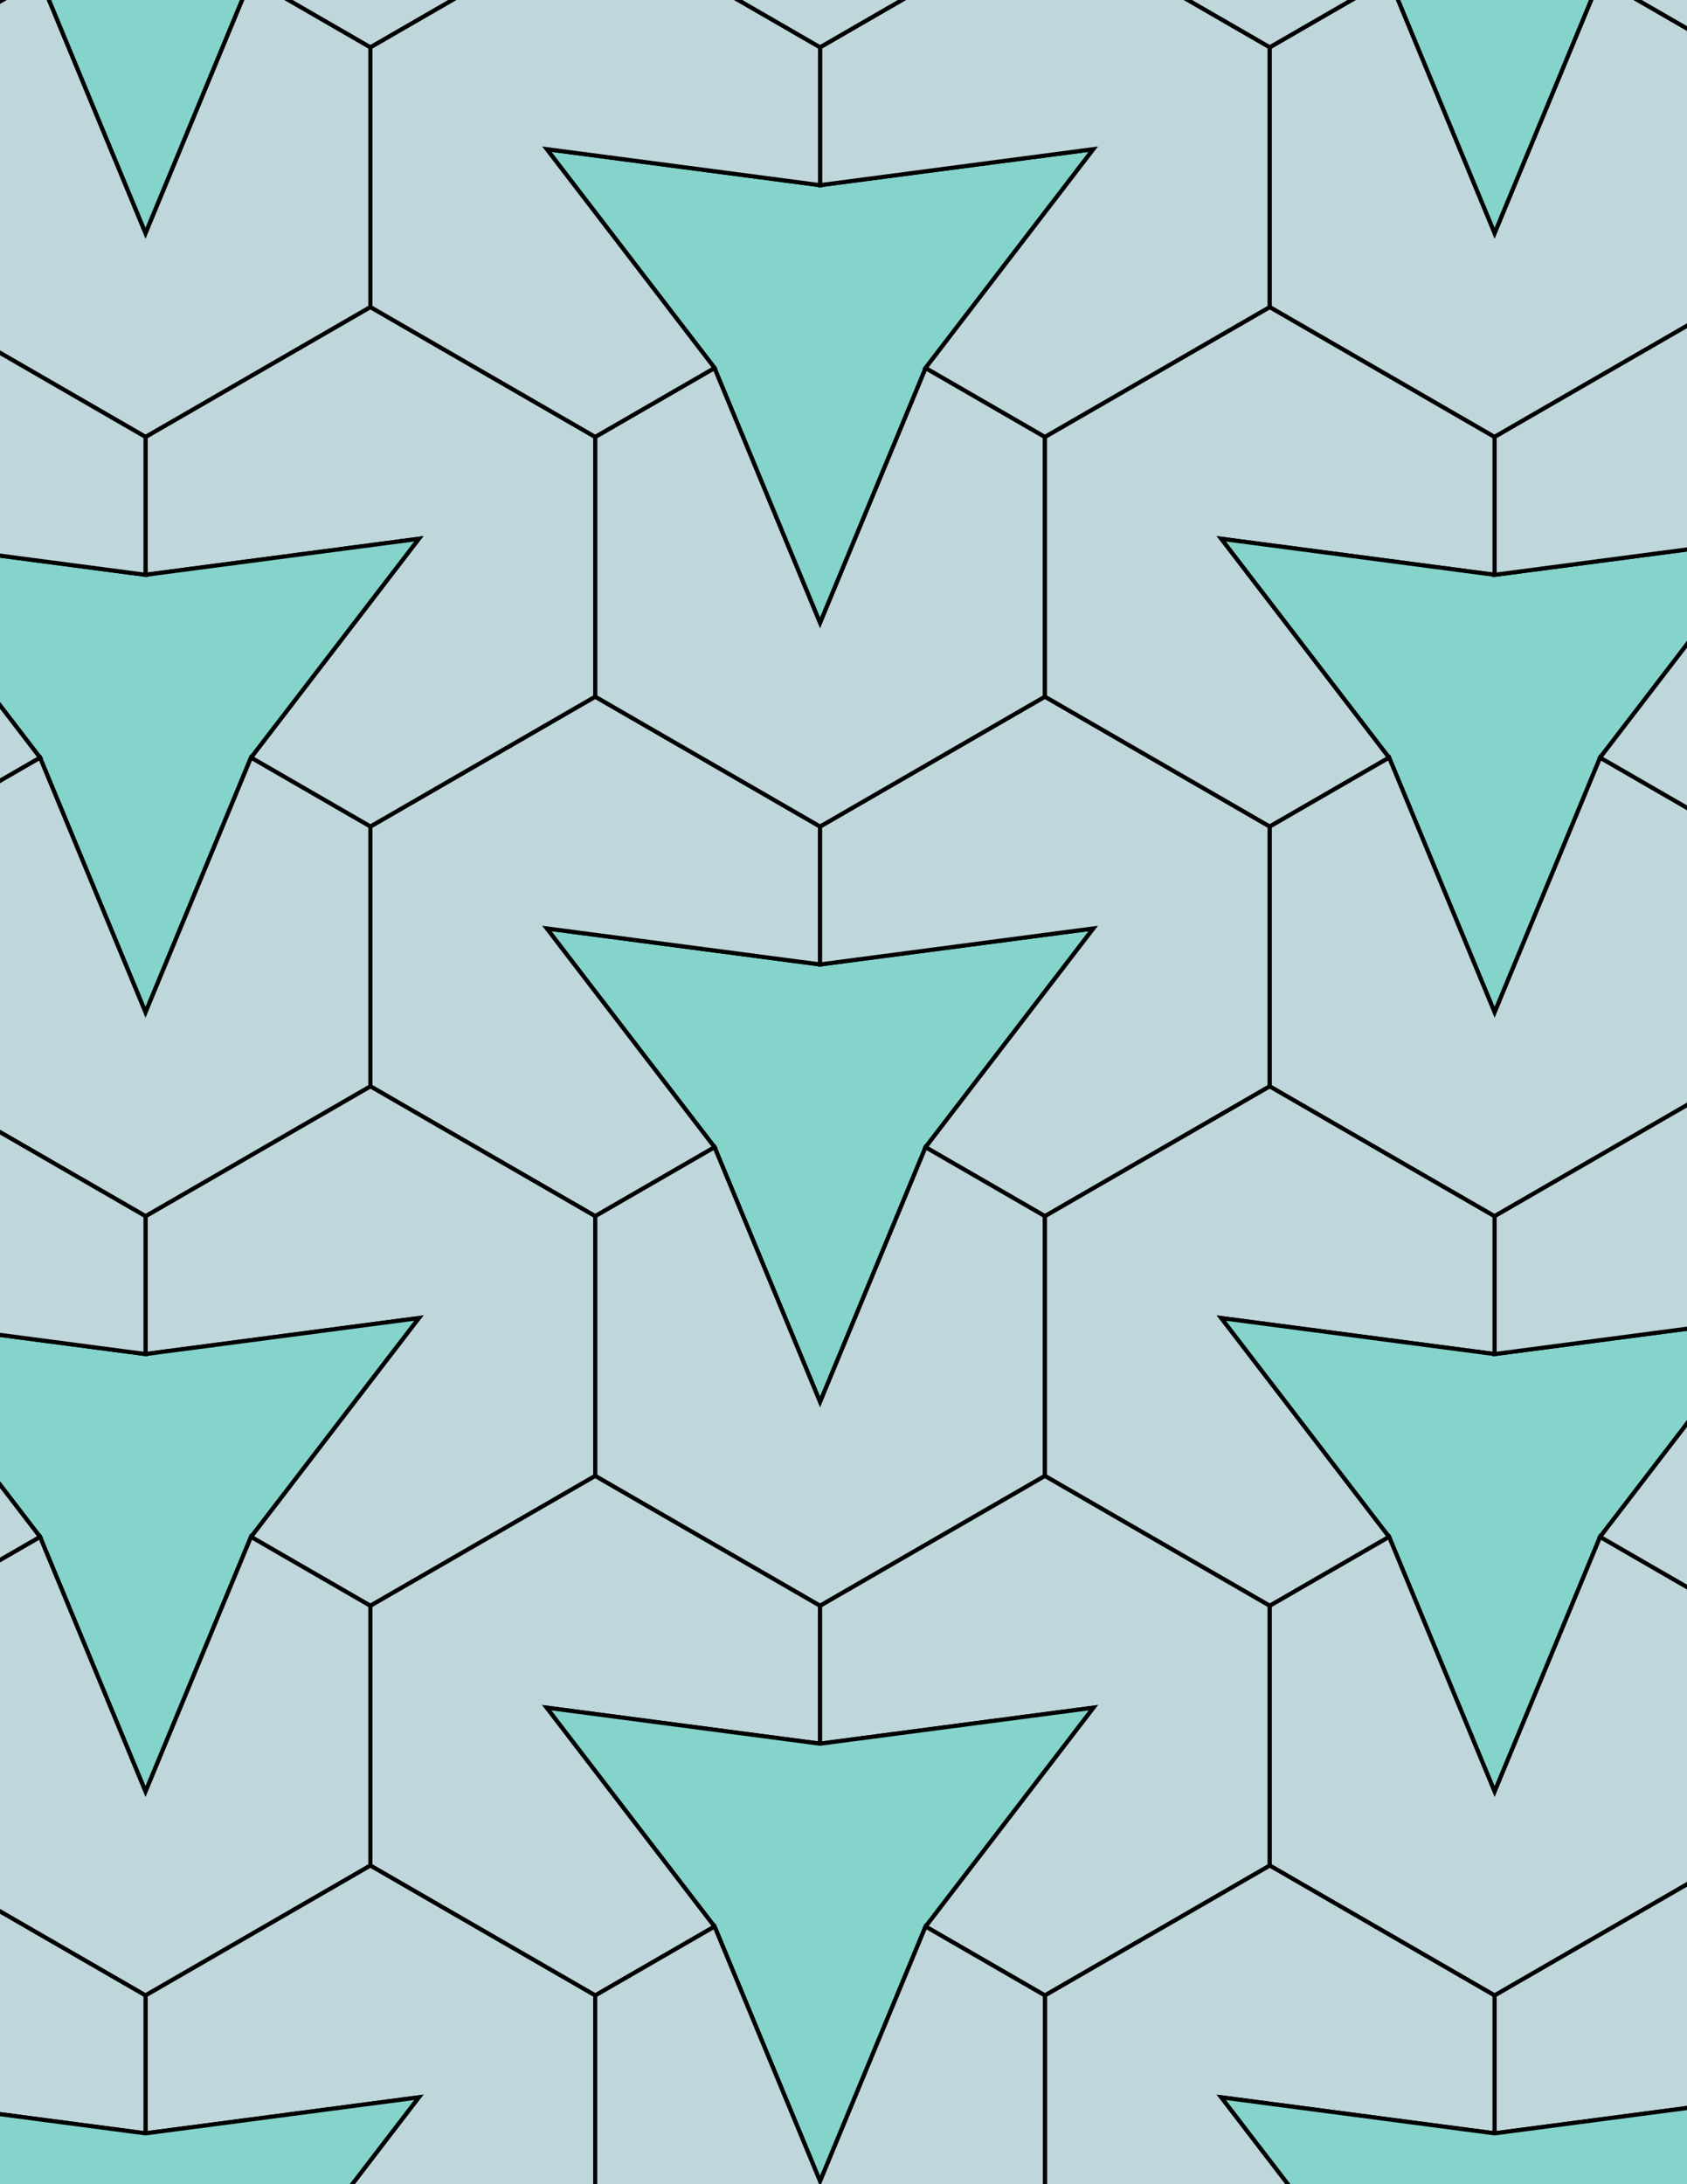 <svg xmlns="http://www.w3.org/2000/svg" xmlns:xlink="http://www.w3.org/1999/xlink" xmlns:inkscape="http://www.inkscape.org/namespaces/inkscape" version="1.1" width="612" height="792" viewBox="0 0 612 792">
<path transform="matrix(.1,0,0,-.1,0,792)" d="M2975 2836.2 3357.7 3760.1 3966.4 4553.4 2975 4422.9 1983.6 4553.4 2592.3 3760.1" fill="#84d4cc"/>
<path transform="matrix(.1,0,0,-.1,0,792)" stroke-width="15" stroke-linecap="butt" stroke-miterlimit="10" stroke-linejoin="miter" fill="none" stroke="#000000" d="M2975 2836.2 3357.7 3760.1 3966.4 4553.4 2975 4422.9 1983.6 4553.4 2592.3 3760.1Z"/>
<path transform="matrix(.1,0,0,-.1,0,792)" d="M2975 4422.9V4922.9L2159.3 5393.9 1343.6 4922.9V3981L2159.3 3510.1 2592.3 3760.1 1983.6 4553.4" fill="#bfd6db"/>
<path transform="matrix(.1,0,0,-.1,0,792)" stroke-width="15" stroke-linecap="butt" stroke-miterlimit="10" stroke-linejoin="miter" fill="none" stroke="#000000" d="M2975 4422.9V4922.9L2159.3 5393.9 1343.6 4922.9V3981L2159.3 3510.1 2592.3 3760.1 1983.6 4553.4Z"/>
<path transform="matrix(.1,0,0,-.1,0,792)" d="M2975 4422.9 3966.4 4553.4 3357.7 3760.1 3790.7 3510.1 4606.4 3981V4922.9L3790.7 5393.9 2975 4922.9" fill="#bfd6db"/>
<path transform="matrix(.1,0,0,-.1,0,792)" stroke-width="15" stroke-linecap="butt" stroke-miterlimit="10" stroke-linejoin="miter" fill="none" stroke="#000000" d="M2975 4422.9 3966.4 4553.4 3357.7 3760.1 3790.7 3510.1 4606.4 3981V4922.9L3790.7 5393.9 2975 4922.9Z"/>
<path transform="matrix(.1,0,0,-.1,0,792)" d="M3357.7 3760.1 2975 2836.2 2592.3 3760.1 2159.3 3510.1V2568.2L2975 2097.3 3790.7 2568.2V3510.1" fill="#bfd6db"/>
<path transform="matrix(.1,0,0,-.1,0,792)" stroke-width="15" stroke-linecap="butt" stroke-miterlimit="10" stroke-linejoin="miter" fill="none" stroke="#000000" d="M3357.7 3760.1 2975 2836.2 2592.3 3760.1 2159.3 3510.1V2568.2L2975 2097.3 3790.7 2568.2V3510.1Z"/>
<path transform="matrix(.1,0,0,-.1,0,792)" d="M2975 4922.9 3790.7 5393.9V6335.7L3357.7 6585.7 2975 5661.9 2592.3 6585.7 2159.3 6335.7V5393.9" fill="#bfd6db"/>
<path transform="matrix(.1,0,0,-.1,0,792)" stroke-width="15" stroke-linecap="butt" stroke-miterlimit="10" stroke-linejoin="miter" fill="none" stroke="#000000" d="M2975 4922.9 3790.7 5393.9V6335.7L3357.7 6585.7 2975 5661.9 2592.3 6585.7 2159.3 6335.7V5393.9Z"/>
<path transform="matrix(.1,0,0,-.1,0,792)" d="M2159.3 3510.1 1343.6 3981 527.898 3510.1V3010.1L1519.4 3140.6 910.602 2347.3 1343.6 2097.3 2159.3 2568.2" fill="#bfd6db"/>
<path transform="matrix(.1,0,0,-.1,0,792)" stroke-width="15" stroke-linecap="butt" stroke-miterlimit="10" stroke-linejoin="miter" fill="none" stroke="#000000" d="M2159.3 3510.1 1343.6 3981 527.898 3510.1V3010.1L1519.4 3140.6 910.602 2347.3 1343.6 2097.3 2159.3 2568.2Z"/>
<path transform="matrix(.1,0,0,-.1,0,792)" d="M3790.7 3510.1V2568.2L4606.4 2097.3 5039.4 2347.3 4430.6 3140.6 5422.1 3010.1V3510.1L4606.4 3981" fill="#bfd6db"/>
<path transform="matrix(.1,0,0,-.1,0,792)" stroke-width="15" stroke-linecap="butt" stroke-miterlimit="10" stroke-linejoin="miter" fill="none" stroke="#000000" d="M3790.7 3510.1V2568.2L4606.4 2097.3 5039.4 2347.3 4430.6 3140.6 5422.1 3010.1V3510.1L4606.4 3981Z"/>
<path transform="matrix(.1,0,0,-.1,0,792)" d="M3790.7 5393.9 4606.4 4922.9 5039.4 5172.9 4430.6 5966.3 5422.1 5835.7V6335.7L4606.4 6806.7 3790.7 6335.7" fill="#bfd6db"/>
<path transform="matrix(.1,0,0,-.1,0,792)" stroke-width="15" stroke-linecap="butt" stroke-miterlimit="10" stroke-linejoin="miter" fill="none" stroke="#000000" d="M3790.7 5393.9 4606.4 4922.9 5039.4 5172.9 4430.6 5966.3 5422.1 5835.7V6335.7L4606.4 6806.7 3790.7 6335.7Z"/>
<path transform="matrix(.1,0,0,-.1,0,792)" d="M2159.3 5393.9V6335.7L1343.6 6806.7 527.898 6335.7V5835.7L1519.4 5966.3 910.602 5172.9 1343.6 4922.9" fill="#bfd6db"/>
<path transform="matrix(.1,0,0,-.1,0,792)" stroke-width="15" stroke-linecap="butt" stroke-miterlimit="10" stroke-linejoin="miter" fill="none" stroke="#000000" d="M2159.3 5393.9V6335.7L1343.6 6806.7 527.898 6335.7V5835.7L1519.4 5966.3 910.602 5172.9 1343.6 4922.9Z"/>
<path transform="matrix(.1,0,0,-.1,0,792)" d="M2975 5661.9 3357.7 6585.7 3966.4 7379.1 2975 7248.6 1983.6 7379.1 2592.3 6585.7" fill="#84d4cc"/>
<path transform="matrix(.1,0,0,-.1,0,792)" stroke-width="15" stroke-linecap="butt" stroke-miterlimit="10" stroke-linejoin="miter" fill="none" stroke="#000000" d="M2975 5661.9 3357.7 6585.7 3966.4 7379.1 2975 7248.6 1983.6 7379.1 2592.3 6585.7Z"/>
<path transform="matrix(.1,0,0,-.1,0,792)" d="M2159.3 2568.2 1343.6 2097.3V1155.4L2159.3 684.398 2592.3 934.398 1983.6 1727.8 2975 1597.3V2097.3" fill="#bfd6db"/>
<path transform="matrix(.1,0,0,-.1,0,792)" stroke-width="15" stroke-linecap="butt" stroke-miterlimit="10" stroke-linejoin="miter" fill="none" stroke="#000000" d="M2159.3 2568.2 1343.6 2097.3V1155.4L2159.3 684.398 2592.3 934.398 1983.6 1727.8 2975 1597.3V2097.3Z"/>
<path transform="matrix(.1,0,0,-.1,0,792)" d="M3790.7 2568.2 2975 2097.3V1597.3L3966.4 1727.8 3357.7 934.398 3790.7 684.398 4606.4 1155.4V2097.3" fill="#bfd6db"/>
<path transform="matrix(.1,0,0,-.1,0,792)" stroke-width="15" stroke-linecap="butt" stroke-miterlimit="10" stroke-linejoin="miter" fill="none" stroke="#000000" d="M3790.7 2568.2 2975 2097.3V1597.3L3966.4 1727.8 3357.7 934.398 3790.7 684.398 4606.4 1155.4V2097.3Z"/>
<path transform="matrix(.1,0,0,-.1,0,792)" d="M4430.6 3140.6 5039.4 2347.3 5422.1 1423.4 5804.8 2347.3 6413.5 3140.6 5422.1 3010.1" fill="#84d4cc"/>
<path transform="matrix(.1,0,0,-.1,0,792)" stroke-width="15" stroke-linecap="butt" stroke-miterlimit="10" stroke-linejoin="miter" fill="none" stroke="#000000" d="M4430.6 3140.6 5039.4 2347.3 5422.1 1423.4 5804.8 2347.3 6413.5 3140.6 5422.1 3010.1Z"/>
<path transform="matrix(.1,0,0,-.1,0,792)" d="M4430.6 5966.3 5039.4 5172.9 5422.1 4249 5804.8 5172.9 6413.5 5966.3 5422.1 5835.7" fill="#84d4cc"/>
<path transform="matrix(.1,0,0,-.1,0,792)" stroke-width="15" stroke-linecap="butt" stroke-miterlimit="10" stroke-linejoin="miter" fill="none" stroke="#000000" d="M4430.6 5966.3 5039.4 5172.9 5422.1 4249 5804.8 5172.9 6413.5 5966.3 5422.1 5835.7Z"/>
<path transform="matrix(.1,0,0,-.1,0,792)" d="M1519.4 5966.3 527.898 5835.7-463.5 5966.3 145.199 5172.9 527.898 4249 910.602 5172.9" fill="#84d4cc"/>
<path transform="matrix(.1,0,0,-.1,0,792)" stroke-width="15" stroke-linecap="butt" stroke-miterlimit="10" stroke-linejoin="miter" fill="none" stroke="#000000" d="M1519.4 5966.3 527.898 5835.7-463.5 5966.3 145.199 5172.9 527.898 4249 910.602 5172.9Z"/>
<path transform="matrix(.1,0,0,-.1,0,792)" d="M1519.4 3140.6 527.898 3010.1-463.5 3140.6 145.199 2347.3 527.898 1423.4 910.602 2347.3" fill="#84d4cc"/>
<path transform="matrix(.1,0,0,-.1,0,792)" stroke-width="15" stroke-linecap="butt" stroke-miterlimit="10" stroke-linejoin="miter" fill="none" stroke="#000000" d="M1519.4 3140.6 527.898 3010.1-463.5 3140.6 145.199 2347.3 527.898 1423.4 910.602 2347.3Z"/>
<path transform="matrix(.1,0,0,-.1,0,792)" d="M3790.7 6335.7 4606.4 6806.7V7748.6L3790.7 8219.5 2975 7748.6V7248.6L3966.4 7379.1 3357.7 6585.7" fill="#bfd6db"/>
<path transform="matrix(.1,0,0,-.1,0,792)" stroke-width="15" stroke-linecap="butt" stroke-miterlimit="10" stroke-linejoin="miter" fill="none" stroke="#000000" d="M3790.7 6335.7 4606.4 6806.7V7748.6L3790.7 8219.5 2975 7748.6V7248.6L3966.4 7379.1 3357.7 6585.7Z"/>
<path transform="matrix(.1,0,0,-.1,0,792)" d="M2159.3 6335.7 2592.3 6585.7 1983.6 7379.1 2975 7248.6V7748.6L2159.3 8219.5 1343.6 7748.6V6806.7" fill="#bfd6db"/>
<path transform="matrix(.1,0,0,-.1,0,792)" stroke-width="15" stroke-linecap="butt" stroke-miterlimit="10" stroke-linejoin="miter" fill="none" stroke="#000000" d="M2159.3 6335.7 2592.3 6585.7 1983.6 7379.1 2975 7248.6V7748.6L2159.3 8219.5 1343.6 7748.6V6806.7Z"/>
<path transform="matrix(.1,0,0,-.1,0,792)" d="M1343.6 4922.9 910.602 5172.9 527.898 4249 145.199 5172.9-287.801 4922.9V3981L527.898 3510.1 1343.6 3981" fill="#bfd6db"/>
<path transform="matrix(.1,0,0,-.1,0,792)" stroke-width="15" stroke-linecap="butt" stroke-miterlimit="10" stroke-linejoin="miter" fill="none" stroke="#000000" d="M1343.6 4922.9 910.602 5172.9 527.898 4249 145.199 5172.9-287.801 4922.9V3981L527.898 3510.1 1343.6 3981Z"/>
<path transform="matrix(.1,0,0,-.1,0,792)" d="M1343.6 2097.3 910.602 2347.3 527.898 1423.4 145.199 2347.3-287.801 2097.3V1155.4L527.898 684.398 1343.6 1155.4" fill="#bfd6db"/>
<path transform="matrix(.1,0,0,-.1,0,792)" stroke-width="15" stroke-linecap="butt" stroke-miterlimit="10" stroke-linejoin="miter" fill="none" stroke="#000000" d="M1343.6 2097.3 910.602 2347.3 527.898 1423.4 145.199 2347.3-287.801 2097.3V1155.4L527.898 684.398 1343.6 1155.4Z"/>
<path transform="matrix(.1,0,0,-.1,0,792)" d="M4606.4 2097.3V1155.4L5422.1 684.398 6237.8 1155.4V2097.3L5804.8 2347.3 5422.1 1423.4 5039.4 2347.3" fill="#bfd6db"/>
<path transform="matrix(.1,0,0,-.1,0,792)" stroke-width="15" stroke-linecap="butt" stroke-miterlimit="10" stroke-linejoin="miter" fill="none" stroke="#000000" d="M4606.4 2097.3V1155.4L5422.1 684.398 6237.8 1155.4V2097.3L5804.8 2347.3 5422.1 1423.4 5039.4 2347.3Z"/>
<path transform="matrix(.1,0,0,-.1,0,792)" d="M4606.4 3981 5422.1 3510.1 6237.8 3981V4922.9L5804.8 5172.9 5422.1 4249 5039.4 5172.9 4606.4 4922.9" fill="#bfd6db"/>
<path transform="matrix(.1,0,0,-.1,0,792)" stroke-width="15" stroke-linecap="butt" stroke-miterlimit="10" stroke-linejoin="miter" fill="none" stroke="#000000" d="M4606.4 3981 5422.1 3510.1 6237.8 3981V4922.9L5804.8 5172.9 5422.1 4249 5039.4 5172.9 4606.4 4922.9Z"/>
<path transform="matrix(.1,0,0,-.1,0,792)" d="M1983.6 1727.8 2592.3 934.398 2975 10.602 3357.7 934.398 3966.4 1727.8 2975 1597.3" fill="#84d4cc"/>
<path transform="matrix(.1,0,0,-.1,0,792)" stroke-width="15" stroke-linecap="butt" stroke-miterlimit="10" stroke-linejoin="miter" fill="none" stroke="#000000" d="M1983.6 1727.8 2592.3 934.398 2975 10.602 3357.7 934.398 3966.4 1727.8 2975 1597.3Z"/>
<path transform="matrix(.1,0,0,-.1,0,792)" d="M4606.4 6806.7 5422.1 6335.7 6237.8 6806.7V7748.6L5804.8 7998.6 5422.1 7074.7 5039.4 7998.6 4606.4 7748.6" fill="#bfd6db"/>
<path transform="matrix(.1,0,0,-.1,0,792)" stroke-width="15" stroke-linecap="butt" stroke-miterlimit="10" stroke-linejoin="miter" fill="none" stroke="#000000" d="M4606.4 6806.7 5422.1 6335.7 6237.8 6806.7V7748.6L5804.8 7998.6 5422.1 7074.7 5039.4 7998.6 4606.4 7748.6Z"/>
<path transform="matrix(.1,0,0,-.1,0,792)" d="M1343.6 6806.7V7748.6L910.602 7998.6 527.898 7074.7 145.199 7998.6-287.801 7748.6V6806.7L527.898 6335.7" fill="#bfd6db"/>
<path transform="matrix(.1,0,0,-.1,0,792)" stroke-width="15" stroke-linecap="butt" stroke-miterlimit="10" stroke-linejoin="miter" fill="none" stroke="#000000" d="M1343.6 6806.7V7748.6L910.602 7998.6 527.898 7074.7 145.199 7998.6-287.801 7748.6V6806.7L527.898 6335.7Z"/>
<path transform="matrix(.1,0,0,-.1,0,792)" d="M1343.6 1155.4 527.898 684.398V184.398L1519.4 315 910.602-478.398 1343.6-728.398 2159.3-257.398V684.398" fill="#bfd6db"/>
<path transform="matrix(.1,0,0,-.1,0,792)" stroke-width="15" stroke-linecap="butt" stroke-miterlimit="10" stroke-linejoin="miter" fill="none" stroke="#000000" d="M1343.6 1155.4 527.898 684.398V184.398L1519.4 315 910.602-478.398 1343.6-728.398 2159.3-257.398V684.398Z"/>
<path transform="matrix(.1,0,0,-.1,0,792)" d="M4606.4 1155.4 3790.7 684.398V-257.398L4606.4-728.398 5039.4-478.398 4430.6 315 5422.1 184.398V684.398" fill="#bfd6db"/>
<path transform="matrix(.1,0,0,-.1,0,792)" stroke-width="15" stroke-linecap="butt" stroke-miterlimit="10" stroke-linejoin="miter" fill="none" stroke="#000000" d="M4606.4 1155.4 3790.7 684.398V-257.398L4606.4-728.398 5039.4-478.398 4430.6 315 5422.1 184.398V684.398Z"/>
<path transform="matrix(.1,0,0,-.1,0,792)" d="M3357.7 934.398 2975 10.602 2592.3 934.398 2159.3 684.398V-257.398L2975-728.398 3790.7-257.398V684.398" fill="#bfd6db"/>
<path transform="matrix(.1,0,0,-.1,0,792)" stroke-width="15" stroke-linecap="butt" stroke-miterlimit="10" stroke-linejoin="miter" fill="none" stroke="#000000" d="M3357.7 934.398 2975 10.602 2592.3 934.398 2159.3 684.398V-257.398L2975-728.398 3790.7-257.398V684.398Z"/>
<path transform="matrix(.1,0,0,-.1,0,792)" d="M5422.1 3010.1 6413.5 3140.6 5804.8 2347.3 6237.8 2097.3 7053.5 2568.2V3510.1L6237.8 3981 5422.1 3510.1" fill="#bfd6db"/>
<path transform="matrix(.1,0,0,-.1,0,792)" stroke-width="15" stroke-linecap="butt" stroke-miterlimit="10" stroke-linejoin="miter" fill="none" stroke="#000000" d="M5422.1 3010.1 6413.5 3140.6 5804.8 2347.3 6237.8 2097.3 7053.5 2568.2V3510.1L6237.8 3981 5422.1 3510.1Z"/>
<path transform="matrix(.1,0,0,-.1,0,792)" d="M5422.1 5835.7 6413.5 5966.3 5804.8 5172.9 6237.8 4922.9 7053.5 5393.9V6335.7L6237.8 6806.7 5422.1 6335.7" fill="#bfd6db"/>
<path transform="matrix(.1,0,0,-.1,0,792)" stroke-width="15" stroke-linecap="butt" stroke-miterlimit="10" stroke-linejoin="miter" fill="none" stroke="#000000" d="M5422.1 5835.7 6413.5 5966.3 5804.8 5172.9 6237.8 4922.9 7053.5 5393.9V6335.7L6237.8 6806.7 5422.1 6335.7Z"/>
<path transform="matrix(.1,0,0,-.1,0,792)" d="M5422.1 7074.7 5804.8 7998.6 6413.5 8791.9 5422.1 8661.4 4430.6 8791.9 5039.4 7998.6" fill="#84d4cc"/>
<path transform="matrix(.1,0,0,-.1,0,792)" stroke-width="15" stroke-linecap="butt" stroke-miterlimit="10" stroke-linejoin="miter" fill="none" stroke="#000000" d="M5422.1 7074.7 5804.8 7998.6 6413.5 8791.9 5422.1 8661.4 4430.6 8791.9 5039.4 7998.6Z"/>
<path transform="matrix(.1,0,0,-.1,0,792)" d="M527.898 7074.7 910.602 7998.6 1519.4 8791.9 527.898 8661.4-463.5 8791.9 145.199 7998.6" fill="#84d4cc"/>
<path transform="matrix(.1,0,0,-.1,0,792)" stroke-width="15" stroke-linecap="butt" stroke-miterlimit="10" stroke-linejoin="miter" fill="none" stroke="#000000" d="M527.898 7074.7 910.602 7998.6 1519.4 8791.9 527.898 8661.4-463.5 8791.9 145.199 7998.6Z"/>
<path transform="matrix(.1,0,0,-.1,0,792)" d="M527.898 6335.7-287.801 6806.7-1103.5 6335.7V5393.9L-287.801 4922.9 145.199 5172.9-463.5 5966.3 527.898 5835.7" fill="#bfd6db"/>
<path transform="matrix(.1,0,0,-.1,0,792)" stroke-width="15" stroke-linecap="butt" stroke-miterlimit="10" stroke-linejoin="miter" fill="none" stroke="#000000" d="M527.898 6335.7-287.801 6806.7-1103.5 6335.7V5393.9L-287.801 4922.9 145.199 5172.9-463.5 5966.3 527.898 5835.7Z"/>
<path transform="matrix(.1,0,0,-.1,0,792)" d="M527.898 3510.1-287.801 3981-1103.5 3510.1V2568.2L-287.801 2097.3 145.199 2347.3-463.5 3140.6 527.898 3010.1" fill="#bfd6db"/>
<path transform="matrix(.1,0,0,-.1,0,792)" stroke-width="15" stroke-linecap="butt" stroke-miterlimit="10" stroke-linejoin="miter" fill="none" stroke="#000000" d="M527.898 3510.1-287.801 3981-1103.5 3510.1V2568.2L-287.801 2097.3 145.199 2347.3-463.5 3140.6 527.898 3010.1Z"/>
<path transform="matrix(.1,0,0,-.1,0,792)" d="M527.898 684.398-287.801 1155.4-1103.5 684.398V-257.398L-287.801-728.398 145.199-478.398-463.5 315 527.898 184.398" fill="#bfd6db"/>
<path transform="matrix(.1,0,0,-.1,0,792)" stroke-width="15" stroke-linecap="butt" stroke-miterlimit="10" stroke-linejoin="miter" fill="none" stroke="#000000" d="M527.898 684.398-287.801 1155.4-1103.5 684.398V-257.398L-287.801-728.398 145.199-478.398-463.5 315 527.898 184.398Z"/>
<path transform="matrix(.1,0,0,-.1,0,792)" d="M5422.1 684.398V184.398L6413.5 315 5804.8-478.398 6237.8-728.398 7053.5-257.398V684.398L6237.8 1155.4" fill="#bfd6db"/>
<path transform="matrix(.1,0,0,-.1,0,792)" stroke-width="15" stroke-linecap="butt" stroke-miterlimit="10" stroke-linejoin="miter" fill="none" stroke="#000000" d="M5422.1 684.398V184.398L6413.5 315 5804.8-478.398 6237.8-728.398 7053.5-257.398V684.398L6237.8 1155.4Z"/>
<path transform="matrix(.1,0,0,-.1,0,792)" d="M4606.4 7748.6 5039.4 7998.6 4430.6 8791.9 5422.1 8661.4V9161.4L4606.4 9632.3 3790.7 9161.4V8219.5" fill="#bfd6db"/>
<path transform="matrix(.1,0,0,-.1,0,792)" stroke-width="15" stroke-linecap="butt" stroke-miterlimit="10" stroke-linejoin="miter" fill="none" stroke="#000000" d="M4606.4 7748.6 5039.4 7998.6 4430.6 8791.9 5422.1 8661.4V9161.4L4606.4 9632.3 3790.7 9161.4V8219.5Z"/>
<path transform="matrix(.1,0,0,-.1,0,792)" d="M2975 7748.6 3790.7 8219.5V9161.4L3357.7 9411.4 2975 8487.5 2592.3 9411.4 2159.3 9161.4V8219.5" fill="#bfd6db"/>
<path transform="matrix(.1,0,0,-.1,0,792)" stroke-width="15" stroke-linecap="butt" stroke-miterlimit="10" stroke-linejoin="miter" fill="none" stroke="#000000" d="M2975 7748.6 3790.7 8219.5V9161.4L3357.7 9411.4 2975 8487.5 2592.3 9411.4 2159.3 9161.4V8219.5Z"/>
<path transform="matrix(.1,0,0,-.1,0,792)" d="M1343.6 7748.6 2159.3 8219.5V9161.4L1343.6 9632.3 527.898 9161.4V8661.4L1519.4 8791.9 910.602 7998.6" fill="#bfd6db"/>
<path transform="matrix(.1,0,0,-.1,0,792)" stroke-width="15" stroke-linecap="butt" stroke-miterlimit="10" stroke-linejoin="miter" fill="none" stroke="#000000" d="M1343.6 7748.6 2159.3 8219.5V9161.4L1343.6 9632.3 527.898 9161.4V8661.4L1519.4 8791.9 910.602 7998.6Z"/>
<path transform="matrix(.1,0,0,-.1,0,792)" d="M1519.4 315 527.898 184.398-463.5 315 145.199-478.398 527.898-1402.3 910.602-478.398" fill="#84d4cc"/>
<path transform="matrix(.1,0,0,-.1,0,792)" stroke-width="15" stroke-linecap="butt" stroke-miterlimit="10" stroke-linejoin="miter" fill="none" stroke="#000000" d="M1519.4 315 527.898 184.398-463.5 315 145.199-478.398 527.898-1402.3 910.602-478.398Z"/>
<path transform="matrix(.1,0,0,-.1,0,792)" d="M4430.6 315 5039.4-478.398 5422.1-1402.3 5804.8-478.398 6413.5 315 5422.1 184.398" fill="#84d4cc"/>
<path transform="matrix(.1,0,0,-.1,0,792)" stroke-width="15" stroke-linecap="butt" stroke-miterlimit="10" stroke-linejoin="miter" fill="none" stroke="#000000" d="M4430.6 315 5039.4-478.398 5422.1-1402.3 5804.8-478.398 6413.5 315 5422.1 184.398Z"/>
<path transform="matrix(.1,0,0,-.1,0,792)" d="M5804.8 7998.6 6237.8 7748.6 7053.5 8219.5V9161.4L6237.8 9632.3 5422.1 9161.4V8661.4L6413.5 8791.9" fill="#bfd6db"/>
<path transform="matrix(.1,0,0,-.1,0,792)" stroke-width="15" stroke-linecap="butt" stroke-miterlimit="10" stroke-linejoin="miter" fill="none" stroke="#000000" d="M5804.8 7998.6 6237.8 7748.6 7053.5 8219.5V9161.4L6237.8 9632.3 5422.1 9161.4V8661.4L6413.5 8791.9Z"/>
<path transform="matrix(.1,0,0,-.1,0,792)" d="M145.199 7998.6-463.5 8791.9 527.898 8661.4V9161.4L-287.801 9632.3-1103.5 9161.4V8219.5L-287.801 7748.6" fill="#bfd6db"/>
<path transform="matrix(.1,0,0,-.1,0,792)" stroke-width="15" stroke-linecap="butt" stroke-miterlimit="10" stroke-linejoin="miter" fill="none" stroke="#000000" d="M145.199 7998.6-463.5 8791.9 527.898 8661.4V9161.4L-287.801 9632.3-1103.5 9161.4V8219.5L-287.801 7748.6Z"/>
</svg>
